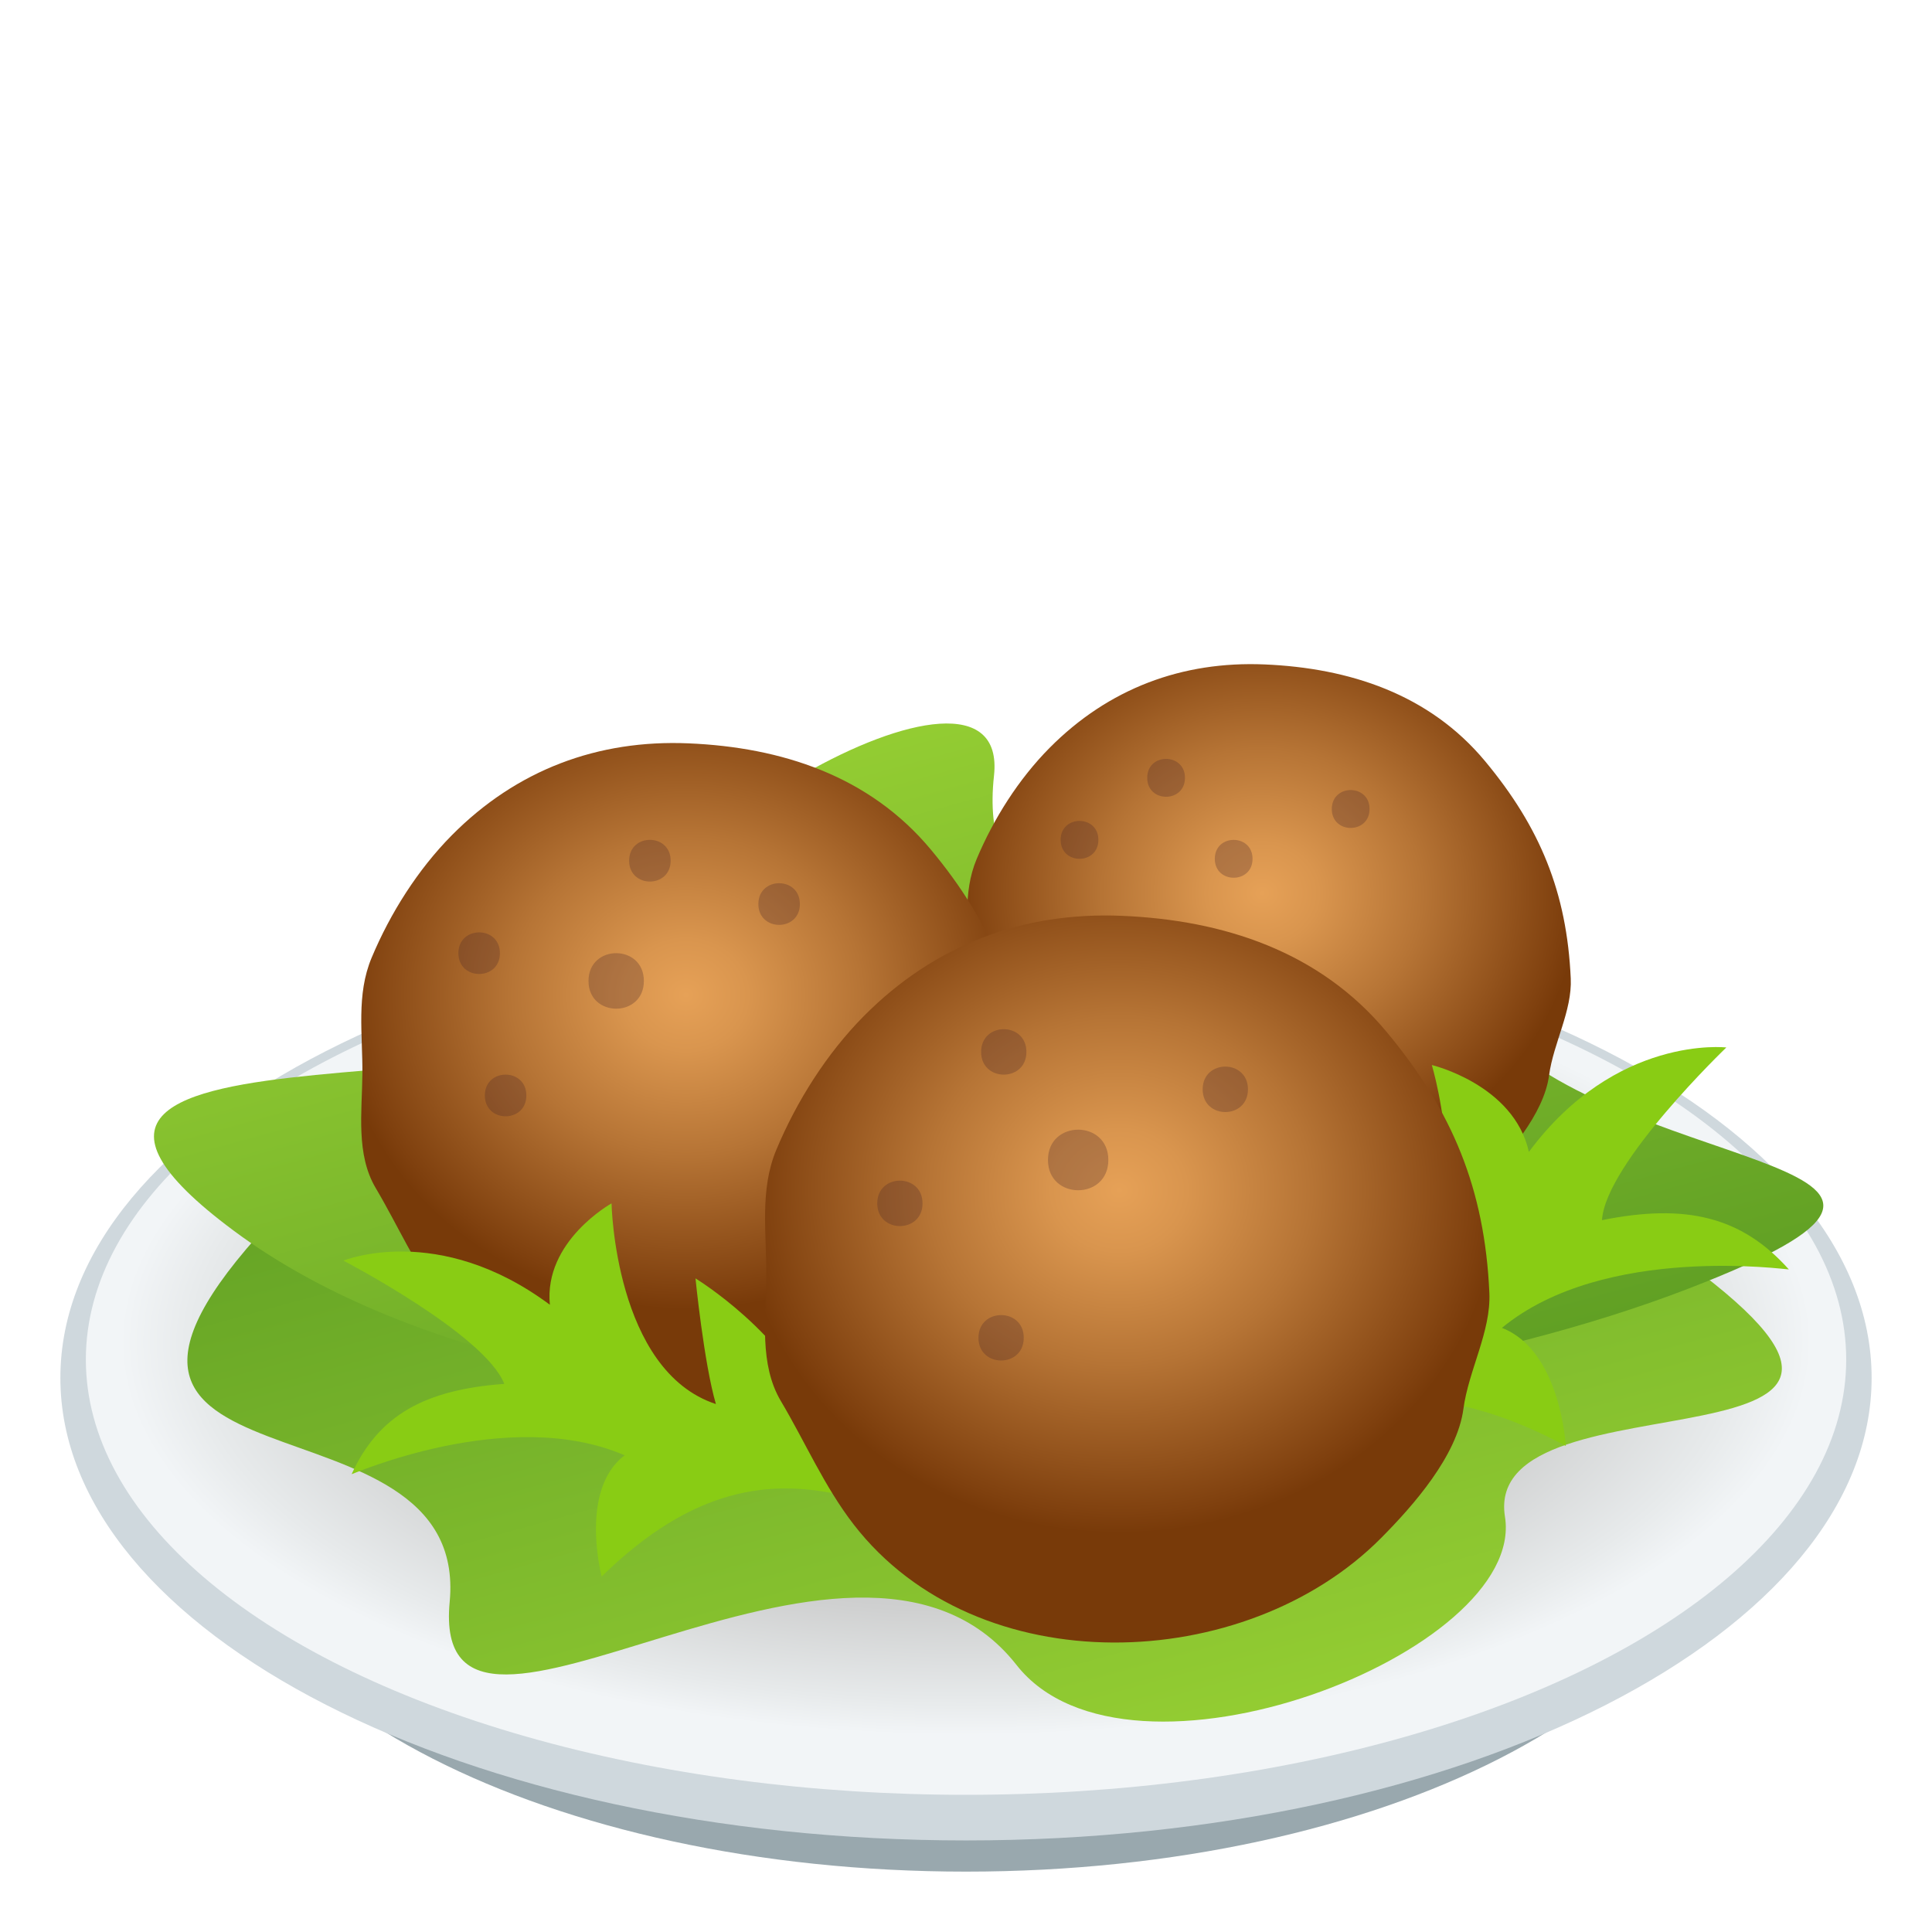 <?xml version="1.0" encoding="utf-8"?>
<!-- Generator: Adobe Illustrator 15.0.0, SVG Export Plug-In . SVG Version: 6.00 Build 0)  -->
<!DOCTYPE svg PUBLIC "-//W3C//DTD SVG 1.1//EN" "http://www.w3.org/Graphics/SVG/1.1/DTD/svg11.dtd">
<svg version="1.1" id="Layer_1" xmlns:x="http://ns.adobe.com/Extensibility/1.0/" xmlns:i="http://ns.adobe.com/AdobeIllustrator/10.0/" xmlns:graph="http://ns.adobe.com/Graphs/1.0/"
	 xmlns="http://www.w3.org/2000/svg" xmlns:xlink="http://www.w3.org/1999/xlink" xmlns:a="http://ns.adobe.com/AdobeSVGViewerExtensions/3.0/"
	 x="0px" y="0px" width="64px" height="64px" viewBox="0 0 64 64" enable-background="new 0 0 64 64" xml:space="preserve">
<path fill="#99A8AE" d="M32,62C18.215,62,7,56.272,7,49.233c0-7.038,11.215-12.766,25-12.766s25,5.728,25,12.766
	C57,56.272,45.785,62,32,62z"/>
<path fill="#CFD8DD" d="M32,60.967c-16.541,0-30-6.876-30-15.322c0-8.445,13.459-15.318,30-15.318c16.543,0,30,6.873,30,15.318
	C62,54.091,48.543,60.967,32,60.967z"/>
<radialGradient id="SVGID_1_" cx="32.001" cy="44.387" r="29.074" gradientTransform="matrix(1 0 0 0.465 0 23.809)" gradientUnits="userSpaceOnUse">
	<stop  offset="0.527" style="stop-color:#C6C6C6"/>
	<stop  offset="0.658" style="stop-color:#CFD0D0"/>
	<stop  offset="0.881" style="stop-color:#E7EAEB"/>
	<stop  offset="0.964" style="stop-color:#F2F5F7"/>
	<a:midPointStop  offset="0.527" style="stop-color:#C6C6C6"/>
	<a:midPointStop  offset="0.589" style="stop-color:#C6C6C6"/>
	<a:midPointStop  offset="0.964" style="stop-color:#F2F5F7"/>
</radialGradient>
<ellipse fill="url(#SVGID_1_)" cx="32.001" cy="45.039" rx="29.157" ry="14.417"/>
<linearGradient id="SVGID_2_" gradientUnits="userSpaceOnUse" x1="676.139" y1="382.486" x2="666.346" y2="346.887" gradientTransform="matrix(-1 0 0 -1 702.928 406.559)">
	<stop  offset="0" style="stop-color:#529320"/>
	<stop  offset="1" style="stop-color:#96CF33"/>
	<a:midPointStop  offset="0" style="stop-color:#529320"/>
	<a:midPointStop  offset="0.497" style="stop-color:#529320"/>
	<a:midPointStop  offset="1" style="stop-color:#96CF33"/>
</linearGradient>
<path fill="url(#SVGID_2_)" d="M8.917,40.523c-8.789,9.457,6.677,5.18,5.979,12.544c-0.685,7.228,13.34-4.837,18.78,2.09
	c3.701,4.714,16.897-0.422,16.178-4.912c-0.808-5.02,16.438-1.029,5.563-8.746C42.406,32.268,19.299,29.351,8.917,40.523z"/>
<linearGradient id="SVGID_3_" gradientUnits="userSpaceOnUse" x1="50.15" y1="79.666" x2="41.204" y2="47.141" gradientTransform="matrix(1 0 0 1 -12.77 -24)">
	<stop  offset="0" style="stop-color:#529320"/>
	<stop  offset="1" style="stop-color:#96CF33"/>
	<a:midPointStop  offset="0" style="stop-color:#529320"/>
	<a:midPointStop  offset="0.497" style="stop-color:#529320"/>
	<a:midPointStop  offset="1" style="stop-color:#96CF33"/>
</linearGradient>
<path fill="url(#SVGID_3_)" d="M55.917,42.693c11.23-4.326-1.598-3.666-6.417-8.479c-4.842-4.839-17.483-0.235-16.573-8.515
	c0.579-5.269-13.189,2.768-12.51,7.009c0.763,4.741-23.115,0.308-12.667,8.066C18.797,48.975,42.917,47.703,55.917,42.693z"/>
<radialGradient id="SVGID_4_" cx="41.813" cy="29.623" r="10.492" gradientTransform="matrix(1 0 0 0.902 0 2.868)" gradientUnits="userSpaceOnUse">
	<stop  offset="0" style="stop-color:#E6A157"/>
	<stop  offset="0.178" style="stop-color:#D9954E"/>
	<stop  offset="0.507" style="stop-color:#B67435"/>
	<stop  offset="0.95" style="stop-color:#7F400E"/>
	<stop  offset="1" style="stop-color:#783A09"/>
	<a:midPointStop  offset="0" style="stop-color:#E6A157"/>
	<a:midPointStop  offset="0.57" style="stop-color:#E6A157"/>
	<a:midPointStop  offset="1" style="stop-color:#783A09"/>
</radialGradient>
<path fill="url(#SVGID_4_)" d="M52.033,32.414c-0.129-2.86-1.019-5.011-2.837-7.198c-1.854-2.23-4.509-3.088-7.308-3.206
	c-2.721-0.114-5.163,0.791-7.121,2.766c-1.026,1.036-1.853,2.344-2.417,3.688c-0.469,1.123-0.268,2.304-0.278,3.498
	c-0.011,1.146-0.2,2.428,0.403,3.443c0.676,1.139,1.192,2.349,2.007,3.402c3.412,4.418,10.815,4.158,14.564,0.375
	c0.886-0.893,2.097-2.269,2.269-3.56C51.459,34.553,52.082,33.484,52.033,32.414z"/>
<path opacity="0.3" fill="#4D2828" d="M45.368,26.8c0,0.835-1.25,0.835-1.25,0C44.118,25.962,45.368,25.962,45.368,26.8z"/>
<path opacity="0.3" fill="#4D2828" d="M36.385,27.822c0,0.836-1.25,0.836-1.25,0C35.135,26.985,36.385,26.985,36.385,27.822z"/>
<path opacity="0.3" fill="#4D2828" d="M41.492,28.45c0,0.835-1.25,0.835-1.25,0C40.242,27.613,41.492,27.613,41.492,28.45z"/>
<path opacity="0.3" fill="#4D2828" d="M39.253,25.767c0,0.836-1.25,0.836-1.25,0C38.003,24.93,39.253,24.93,39.253,25.767z"/>
<radialGradient id="SVGID_5_" cx="22.72" cy="32.982" r="11.54" gradientTransform="matrix(1 0 0 0.902 0 3.209)" gradientUnits="userSpaceOnUse">
	<stop  offset="0" style="stop-color:#E6A157"/>
	<stop  offset="0.178" style="stop-color:#D9954E"/>
	<stop  offset="0.507" style="stop-color:#B67435"/>
	<stop  offset="0.95" style="stop-color:#7F400E"/>
	<stop  offset="1" style="stop-color:#783A09"/>
	<a:midPointStop  offset="0" style="stop-color:#E6A157"/>
	<a:midPointStop  offset="0.57" style="stop-color:#E6A157"/>
	<a:midPointStop  offset="1" style="stop-color:#783A09"/>
</radialGradient>
<path fill="url(#SVGID_5_)" d="M33.962,36.069c-0.143-3.147-1.121-5.514-3.121-7.919c-2.04-2.453-4.959-3.397-8.038-3.526
	c-2.993-0.126-5.68,0.871-7.833,3.042c-1.129,1.14-2.038,2.578-2.659,4.059c-0.516,1.232-0.294,2.534-0.306,3.848
	c-0.012,1.26-0.221,2.669,0.443,3.786c0.743,1.253,1.312,2.582,2.208,3.744c3.753,4.859,11.896,4.571,16.021,0.41
	c0.975-0.98,2.307-2.494,2.495-3.915C33.33,38.42,34.016,37.246,33.962,36.069z"/>
<path opacity="0.3" fill="#4D2828" d="M26.497,29.949c0,0.918-1.375,0.918-1.375,0C25.122,29.027,26.497,29.027,26.497,29.949z"/>
<path opacity="0.3" fill="#4D2828" d="M16.56,31.576c0,0.918-1.375,0.918-1.375,0C15.185,30.656,16.56,30.656,16.56,31.576z"/>
<path opacity="0.3" fill="#4D2828" d="M17.436,36.289c0,0.92-1.375,0.92-1.375,0C16.061,35.368,17.436,35.368,17.436,36.289z"/>
<path opacity="0.3" fill="#4D2828" d="M21.329,32.496c0,1.224-1.834,1.224-1.834,0C19.495,31.268,21.329,31.268,21.329,32.496z"/>
<path opacity="0.3" fill="#4D2828" d="M22.216,28.512c0,0.92-1.375,0.92-1.375,0C20.841,27.591,22.216,27.591,22.216,28.512z"/>
<path fill="#89CC14" d="M23.039,42.348c0,0,0.279,2.805,0.676,4.163c-3.35-1.102-3.457-6.648-3.457-6.648s-2.25,1.247-2.043,3.359
	c-3.695-2.752-6.838-1.462-6.838-1.462s4.682,2.438,5.328,4.083c-2.629,0.192-4.162,1.033-5.057,2.991
	c0,0.02,5.199-2.289,9.045-0.625c-1.52,1.146-0.762,4.016-0.762,4.016c6.146-6.031,10.178-0.598,12.818-2.091
	c-2.211-2.843-5.658-3.244-5.658-3.244C26.078,44.198,23.039,42.348,23.039,42.348z"/>
<path fill="#89CC14" d="M59.257,42.05c-1.57-1.756-3.422-2.188-6.189-1.631c0.113-1.876,4.119-5.72,4.119-5.72
	s-3.658-0.429-6.541,3.46c-0.492-2.23-3.215-2.879-3.215-2.879s1.732,5.738-1.348,7.826c-0.041-1.52-0.688-4.479-0.688-4.479
	s-2.496,2.77-2.664,5.827c0,0-3.406,1.39-4.729,4.938c3.201,0.79,5.551-5.943,13.867-1.494c0,0-0.172-3.163-2.117-3.91
	C53.153,41.18,59.257,42.073,59.257,42.05z"/>
<radialGradient id="SVGID_6_" cx="37.073" cy="39.431" r="12.59" gradientTransform="matrix(1 0 0 0.902 0 3.866)" gradientUnits="userSpaceOnUse">
	<stop  offset="0" style="stop-color:#E6A157"/>
	<stop  offset="0.178" style="stop-color:#D9954E"/>
	<stop  offset="0.507" style="stop-color:#B67435"/>
	<stop  offset="0.95" style="stop-color:#7F400E"/>
	<stop  offset="1" style="stop-color:#783A09"/>
	<a:midPointStop  offset="0" style="stop-color:#E6A157"/>
	<a:midPointStop  offset="0.57" style="stop-color:#E6A157"/>
	<a:midPointStop  offset="1" style="stop-color:#783A09"/>
</radialGradient>
<path fill="url(#SVGID_6_)" d="M49.337,42.824c-0.154-3.435-1.222-6.016-3.403-8.64c-2.226-2.675-5.411-3.705-8.77-3.846
	c-3.265-0.137-6.196,0.949-8.545,3.318c-1.232,1.243-2.224,2.813-2.9,4.427c-0.563,1.347-0.321,2.766-0.335,4.198
	c-0.013,1.376-0.24,2.913,0.484,4.132c0.811,1.366,1.431,2.816,2.408,4.083c4.095,5.302,12.979,4.988,17.478,0.449
	c1.063-1.07,2.516-2.721,2.723-4.271C48.648,45.39,49.396,44.106,49.337,42.824z"/>
<path opacity="0.3" fill="#4D2828" d="M41.34,36.085c0,1.004-1.5,1.004-1.5,0C39.84,35.082,41.34,35.082,41.34,36.085z"/>
<path opacity="0.3" fill="#4D2828" d="M30.56,39.864c0,1.002-1.5,1.002-1.5,0C29.06,38.859,30.56,38.859,30.56,39.864z"/>
<path opacity="0.3" fill="#4D2828" d="M33.913,44.317c0,1.002-1.5,1.002-1.5,0C32.413,43.313,33.913,43.313,33.913,44.317z"/>
<path opacity="0.3" fill="#4D2828" d="M36.715,38.426c0,1.337-2,1.337-2,0C34.715,37.087,36.715,37.087,36.715,38.426z"/>
<path opacity="0.3" fill="#4D2828" d="M34.001,34.847c0,1.002-1.5,1.002-1.5,0C32.501,33.842,34.001,33.842,34.001,34.847z"/>
</svg>

